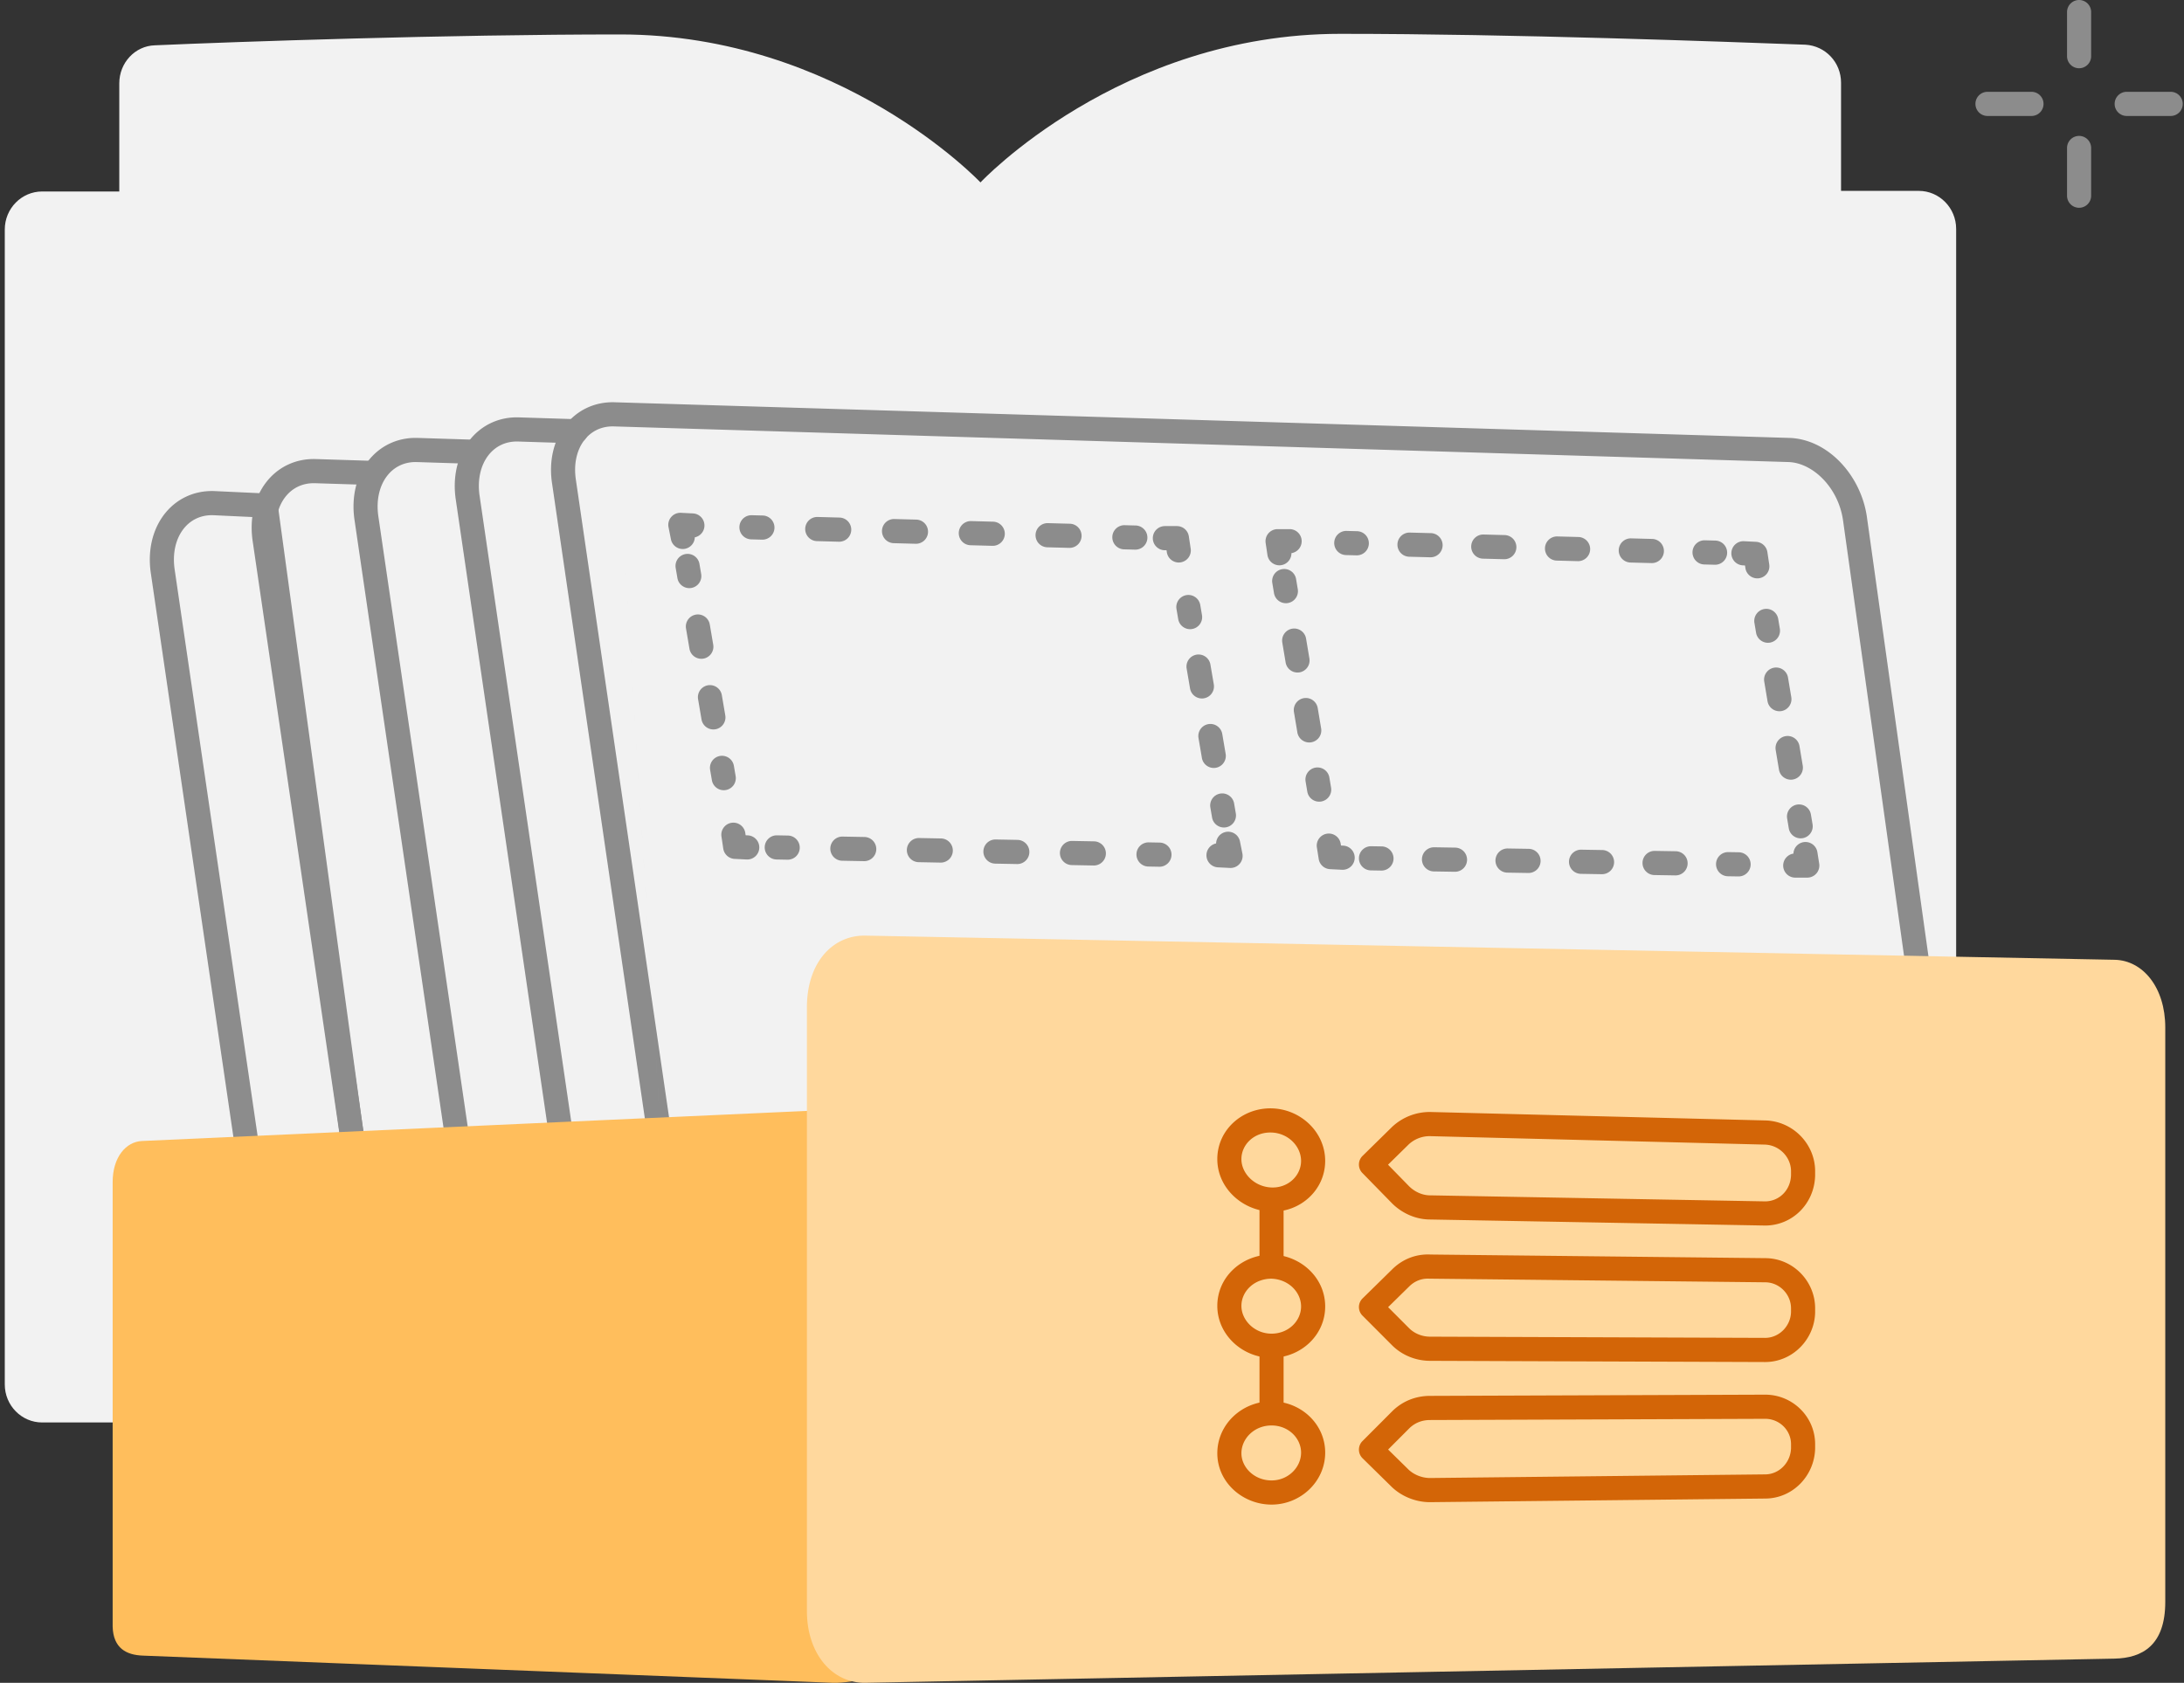 <svg xmlns="http://www.w3.org/2000/svg" width="362" height="279" fill="none" viewBox="0 0 362 279"><rect x="0" y="0" width="362" height="279" fill="#333333" stroke="none"/><path fill="#F2F2F2" d="M305.155 31.646V13.721c0-3.405-2.597-6.109-5.894-6.31-13.685-.5-48.346-1.802-77.114-1.802-36.56 0-59.634 24.635-59.634 24.635S139.338 5.71 102.779 5.71c-28.668 0-63.43 1.201-77.115 1.802-3.296.1-5.893 2.904-5.893 6.309v17.925H6.985c-3.396 0-6.193 2.804-6.193 6.31v191.47c0 3.505 2.797 6.309 6.193 6.309H318.04c3.397 0 6.194-2.804 6.194-6.309V37.956c0-3.506-2.797-6.31-6.194-6.31z"/><path fill="#8C8C8C" fill-rule="evenodd" d="M86.064 69.2h.005l9.48.3a2 2 0 0 1 1.935 2.065 2 2 0 0 1-2.06 1.938l-9.498-.3c-2.137-.077-3.868.821-5.018 2.339-1.168 1.542-1.808 3.838-1.424 6.59l.001.006 19.778 135.086c.785 5.514 5.391 9.697 9.809 9.697a2 2 0 0 1 1.998 2.003 2 2 0 0 1-1.998 2.003c-6.768 0-12.75-6.029-13.764-13.132v-.004L75.527 82.696c-.512-3.655.295-7.064 2.198-9.577 1.922-2.537 4.883-4.042 8.338-3.92" clip-rule="evenodd"/><path fill="#8C8C8C" fill-rule="evenodd" d="M69.283 72.606h.005l9.48.3a2 2 0 0 1 1.935 2.065 2 2 0 0 1-2.06 1.938l-9.498-.3c-2.137-.077-3.868.821-5.018 2.339-1.168 1.542-1.808 3.838-1.424 6.59l.001.006 19.778 135.087c.785 5.513 5.39 9.696 9.809 9.696a2 2 0 0 1 1.998 2.003 2 2 0 0 1-1.998 2.003c-6.768 0-12.75-6.029-13.764-13.131v-.005L58.746 86.102c-.512-3.654.295-7.064 2.198-9.576 1.922-2.538 4.883-4.043 8.338-3.92" clip-rule="evenodd"/><path fill="#8C8C8C" fill-rule="evenodd" d="M52.401 76.11h.005l9.48.3a2 2 0 0 1 1.935 2.066 2 2 0 0 1-2.06 1.938l-9.498-.3c-2.137-.077-3.868.821-5.018 2.339-1.168 1.542-1.808 3.838-1.424 6.59l.001.006L65.6 224.136c.785 5.513 5.39 9.696 9.809 9.696a2 2 0 0 1 1.997 2.003 2 2 0 0 1-1.997 2.003c-6.768 0-12.75-6.029-13.764-13.132v-.004L41.864 89.607c-.512-3.654.295-7.064 2.198-9.577 1.922-2.537 4.883-4.042 8.338-3.92" clip-rule="evenodd"/><path fill="#8C8C8C" fill-rule="evenodd" d="M101.946 66.695h.005l194.674 5.909h.016c6.396.247 11.787 6.223 12.788 13.025l.002.014 18.077 129.064.002.012c1.014 6.818-2.989 13.203-9.669 13.203H124.855c-6.671 0-12.65-6.031-13.664-13.029m-.001-.002L91.516 80.222l-.002-.01c-.568-3.656.21-7.072 2.103-9.59 1.91-2.544 4.876-4.049 8.329-3.927m-5.138 6.336c-1.153 1.535-1.773 3.824-1.345 6.573l.003.019 19.678 134.69.001.003c.784 5.419 5.393 9.6 9.71 9.6h192.986c3.504 0 6.493-3.421 5.716-8.615l-.003-.019-18.078-129.068-.001-.006c-.799-5.41-4.991-9.442-8.98-9.6l-.007-.001-194.668-5.908h-.011c-2.139-.077-3.866.822-5 2.332M27.182 85.336c1.923-2.538 4.886-4.043 8.343-3.92l.022.001 8.59.4a2 2 0 0 1 1.896 1.817L67.51 240.957a2.006 2.006 0 0 1-1.99 2.187c-6.768 0-19.742-6.03-20.756-13.132v-.004L24.983 94.913c-.512-3.655.296-7.064 2.198-9.577m1.759 9.013v.006L48.72 229.44c.654 4.588 10.944 8.255 14.58 9.357L42.214 85.738l-6.843-.319c-2.132-.073-3.86.824-5.007 2.34-1.168 1.542-1.81 3.838-1.424 6.59" clip-rule="evenodd"/><path fill="#8C8C8C" fill-rule="evenodd" d="M219.938 138.22a2 2 0 0 1 2.285 1.666l.046.296.378.019a2 2 0 0 1 1.895 2.1 2 2 0 0 1-2.095 1.901l-1.998-.101a2 2 0 0 1-1.873-1.688l-.3-1.902a2.003 2.003 0 0 1 1.662-2.291m-7.412-43.859a2 2 0 0 1 2.301 1.643l.276 1.645a1.998 1.998 0 1 1-3.94.664l-.276-1.645a2 2 0 0 1 1.639-2.307m1.655 9.871a2 2 0 0 1 2.302 1.643l.551 3.291a2 2 0 0 1-1.638 2.307 2 2 0 0 1-2.302-1.643l-.552-3.291a2 2 0 0 1 1.639-2.307m1.932 11.516a2 2 0 0 1 2.301 1.643l.552 3.291a2 2 0 1 1-3.941.664l-.551-3.29a2.003 2.003 0 0 1 1.639-2.308m1.931 11.517a1.997 1.997 0 0 1 2.301 1.643l.276 1.645a1.998 1.998 0 1 1-3.94.664l-.276-1.645a2 2 0 0 1 1.639-2.307m-7.799-38.843a2 2 0 0 1 1.514-.696h1.997a2 2 0 0 1 1.998 2.002 2 2 0 0 1-1.698 1.98 1.998 1.998 0 0 1-3.973.32l-.3-2.003a2 2 0 0 1 .462-1.604m10.903 1.552a2 2 0 0 1 2.049-1.95l1.747.046a2 2 0 0 1 1.945 2.054 2 2 0 0 1-2.049 1.95l-1.747-.046a2 2 0 0 1-1.945-2.054m10.48.275a2 2 0 0 1 2.049-1.95l3.494.091a2 2 0 0 1 1.944 2.055 2 2 0 0 1-2.049 1.95l-3.493-.092a2 2 0 0 1-1.945-2.054m12.226.32a2 2 0 0 1 2.05-1.95l3.493.092a2 2 0 0 1 1.945 2.054 2 2 0 0 1-2.049 1.95l-3.494-.091a2 2 0 0 1-1.945-2.055m12.227.32a2 2 0 0 1 2.049-1.95l3.493.092a2 2 0 0 1 1.945 2.055 2 2 0 0 1-2.049 1.95l-3.493-.092a2 2 0 0 1-1.945-2.055m12.226.321a2 2 0 0 1 2.05-1.95l3.493.092a2 2 0 0 1 1.945 2.054 2 2 0 0 1-2.05 1.95l-3.493-.092a2 2 0 0 1-1.945-2.054m12.227.32a2 2 0 0 1 2.049-1.95l1.747.046a2 2 0 0 1 1.945 2.055 2 2 0 0 1-2.05 1.95l-1.746-.046a2 2 0 0 1-1.945-2.055m6.443.102a2 2 0 0 1 2.095-1.9l1.998.1a2 2 0 0 1 1.876 1.703l.3 2.003a1.999 1.999 0 1 1-3.952.594l-.057-.381-.364-.018a2 2 0 0 1-1.896-2.1m5.461 9.338a2 2 0 0 1 2.301 1.644l.271 1.622a2 2 0 0 1-1.64 2.306 2 2 0 0 1-2.301-1.644l-.271-1.621a2.003 2.003 0 0 1 1.64-2.307m1.627 9.728a2 2 0 0 1 2.301 1.644l.542 3.243a2.003 2.003 0 0 1-1.64 2.307 2 2 0 0 1-2.301-1.645l-.542-3.242a2.003 2.003 0 0 1 1.64-2.307m1.898 11.35a2 2 0 0 1 2.301 1.644l.542 3.242a2.003 2.003 0 0 1-1.64 2.307 2 2 0 0 1-2.301-1.644l-.542-3.243a2 2 0 0 1 1.64-2.306m1.898 11.349a1.997 1.997 0 0 1 2.3 1.644l.272 1.621a1.998 1.998 0 1 1-3.941.663l-.271-1.622a2 2 0 0 1 1.64-2.306m1.088 6.224a2 2 0 0 1 2.285 1.665l.3 1.903a2 2 0 0 1-.455 1.614 2 2 0 0 1-1.518.701h-1.998a2 2 0 0 1-1.998-2.002 2 2 0 0 1 1.699-1.981 2 2 0 0 1 1.685-1.9m-73.705 2.649a2 2 0 0 1 2.03-1.97l1.741.029a2 2 0 0 1 1.965 2.035 2 2 0 0 1-2.031 1.97l-1.741-.029a2 2 0 0 1-1.964-2.035m10.445.171a2 2 0 0 1 2.031-1.969l3.481.057a2 2 0 0 1 1.965 2.035 2 2 0 0 1-2.03 1.97l-3.482-.057a2 2 0 0 1-1.965-2.036m12.187.201a2 2 0 0 1 2.03-1.97l3.482.057a2 2 0 0 1 1.965 2.036 2 2 0 0 1-2.031 1.969l-3.481-.057a2 2 0 0 1-1.965-2.035m12.186.2a2 2 0 0 1 2.031-1.97l3.481.058a2 2 0 0 1 1.965 2.035 2 2 0 0 1-2.03 1.97l-3.482-.058a2 2 0 0 1-1.965-2.035m12.187.2a2 2 0 0 1 2.03-1.969l3.482.057a2 2 0 0 1 1.965 2.035 2 2 0 0 1-2.031 1.97l-3.481-.057a2 2 0 0 1-1.965-2.036m12.186.201a2 2 0 0 1 2.031-1.97l1.74.028a2 2 0 0 1 1.965 2.036 2 2 0 0 1-2.03 1.97l-1.741-.029a2 2 0 0 1-1.965-2.035m-163.173-6.83a2 2 0 0 1 2.272 1.684l.057.381.364.018a2 2 0 0 1 1.896 2.101 2 2 0 0 1-2.095 1.9l-1.998-.1a2 2 0 0 1-1.876-1.703l-.3-2.003a2.003 2.003 0 0 1 1.68-2.278m-7.633-44.556a2 2 0 0 1 2.306 1.637l.285 1.674a2 2 0 0 1-1.632 2.311 2 2 0 0 1-2.306-1.636l-.286-1.674a2.003 2.003 0 0 1 1.633-2.312m1.712 10.043a2 2 0 0 1 2.306 1.637l.571 3.347a2.003 2.003 0 0 1-1.633 2.312 2 2 0 0 1-2.305-1.637l-.571-3.348a2 2 0 0 1 1.632-2.311m1.998 11.716a2 2 0 0 1 2.306 1.637l.571 3.348a1.998 1.998 0 1 1-3.939.675l-.57-3.348a2.003 2.003 0 0 1 1.632-2.312m1.998 11.717a2 2 0 0 1 2.306 1.637l.285 1.673a1.998 1.998 0 1 1-3.938.675l-.286-1.673a2 2 0 0 1 1.633-2.312m-8.082-39.62a2 2 0 0 1 1.612-.692l1.998.1a2 2 0 0 1 1.896 2.1 2 2 0 0 1-1.597 1.864 1.998 1.998 0 0 1-3.956.332l-.399-2.003a2 2 0 0 1 .446-1.7m11.302 1.653a2 2 0 0 1 2.05-1.948l1.818.048a2 2 0 0 1 1.944 2.056 2 2 0 0 1-2.05 1.949l-1.818-.05a2 2 0 0 1-1.944-2.055m10.908.292a2 2 0 0 1 2.05-1.949l3.636.098a2 2 0 0 1 1.944 2.055 2 2 0 0 1-2.05 1.95l-3.636-.098a2 2 0 0 1-1.944-2.056m12.726.34a2 2 0 0 1 2.05-1.948l3.636.097c1.103.03 1.973.95 1.944 2.056a2 2 0 0 1-2.05 1.949l-3.636-.098A2 2 0 0 1 146.191 88m12.726.341a2 2 0 0 1 2.05-1.949l3.636.098c1.103.03 1.973.95 1.944 2.055a2 2 0 0 1-2.05 1.949l-3.636-.097a2 2 0 0 1-1.944-2.056m12.726.34a2 2 0 0 1 2.05-1.948l3.636.097c1.103.03 1.973.95 1.944 2.056a2 2 0 0 1-2.051 1.948l-3.635-.097a2 2 0 0 1-1.944-2.055m12.726.341a2 2 0 0 1 2.05-1.948l1.818.048c1.103.03 1.973.95 1.944 2.056a2 2 0 0 1-2.051 1.948l-1.818-.048a2 2 0 0 1-1.943-2.056m6.712.202a2 2 0 0 1 1.998-2.003h1.998c.989 0 1.829.725 1.975 1.705l.3 2.003a1.998 1.998 0 1 1-3.951.594l-.045-.297h-.277a2 2 0 0 1-1.998-2.002m5.557 9.443a2 2 0 0 1 2.306 1.636l.28 1.645a1.998 1.998 0 1 1-3.938.676l-.281-1.646a2 2 0 0 1 1.633-2.311m1.684 9.871a1.997 1.997 0 0 1 2.305 1.636l.562 3.291a1.998 1.998 0 1 1-3.939.675l-.561-3.29a2 2 0 0 1 1.633-2.312m1.964 11.516a2 2 0 0 1 2.306 1.637l.561 3.29a2.003 2.003 0 0 1-1.632 2.312 2 2 0 0 1-2.306-1.637l-.561-3.29a2 2 0 0 1 1.632-2.312m1.965 11.516a2 2 0 0 1 2.305 1.637l.281 1.645a2.003 2.003 0 0 1-1.632 2.312 2 2 0 0 1-2.306-1.637l-.281-1.645a2.003 2.003 0 0 1 1.633-2.312m.924 6.361a2 2 0 0 1 2.351 1.571l.4 2.003a2 2 0 0 1-.447 1.701 2 2 0 0 1-1.612.692l-1.998-.1a2 2 0 0 1-1.895-2.101 2 2 0 0 1 1.596-1.862 2 2 0 0 1 1.605-1.904m-76.423 2.525a2 2 0 0 1 2.035-1.964l1.813.034a2 2 0 0 1 1.959 2.04 2 2 0 0 1-2.035 1.965l-1.812-.035a2 2 0 0 1-1.96-2.04m10.874.206a2 2 0 0 1 2.035-1.964l3.625.068a2 2 0 0 1 1.959 2.041 2 2 0 0 1-2.035 1.964l-3.624-.068a2 2 0 0 1-1.96-2.041m12.686.241a2 2 0 0 1 2.035-1.965l3.625.069a2 2 0 0 1 1.959 2.04 2 2 0 0 1-2.035 1.965l-3.624-.069a2 2 0 0 1-1.96-2.04m12.686.24a2 2 0 0 1 2.035-1.965l3.625.069a2 2 0 0 1 1.959 2.04 2 2 0 0 1-2.035 1.965l-3.624-.069a2 2 0 0 1-1.96-2.04m12.686.24a2 2 0 0 1 2.035-1.964l3.625.068a2 2 0 0 1 1.959 2.041 2 2 0 0 1-2.035 1.964l-3.625-.068a2 2 0 0 1-1.959-2.041m12.686.241a2 2 0 0 1 2.035-1.965l1.812.034a2 2 0 0 1 1.96 2.041 2 2 0 0 1-2.035 1.964l-1.813-.034a2 2 0 0 1-1.959-2.04" clip-rule="evenodd"/><path fill="#FFBE5C" d="m23.667 274.489 114.373 4.506c3.097.101 10.589-1.402 10.589-3.204v-88.826c0-1.902-2.498-3.304-5.594-3.204l-119.468 5.408c-2.697.1-4.894 2.703-4.894 6.809v73.704c.1 3.605 2.297 4.707 4.994 4.807"/><path fill="#FFD89D" d="m350.504 274.988-207.07 4.006c-5.394.1-9.69-4.707-9.69-11.917V167.036c0-7.611 4.396-12.017 9.69-11.917l207.07 4.006c4.695.1 8.391 4.606 8.391 11.215v95.235c0 7.21-3.796 9.313-8.391 9.413"/><path fill="#D36507" fill-rule="evenodd" d="M210.76 190.368a2 2 0 0 1 1.997 2.003v48.068a2 2 0 0 1-1.997 2.003 2 2 0 0 1-1.998-2.003v-48.068a2 2 0 0 1 1.998-2.003" clip-rule="evenodd"/><path fill="#FFD89D" fill-rule="evenodd" d="M210.76 198.88c3.795.1 6.892-2.804 6.892-6.409s-3.097-6.61-6.892-6.71c-3.896-.1-6.993 2.804-6.993 6.409s3.197 6.61 6.993 6.71m0 24.234c3.795 0 6.892-2.904 6.892-6.509s-3.097-6.509-6.892-6.609c-3.896 0-6.993 2.904-6.993 6.509s3.197 6.609 6.993 6.609m6.892 17.727c0 3.605-3.097 6.609-6.892 6.609s-6.993-2.904-6.993-6.509 3.097-6.61 6.993-6.61c3.795 0 6.892 2.904 6.892 6.51m19.378-40.659 55.539 1.001c3.396 0 6.193-2.704 6.293-6.309v-.701c0-3.405-2.797-6.309-6.293-6.409l-55.539-1.402a7.12 7.12 0 0 0-4.894 1.903l-4.895 4.807 4.895 5.007c1.298 1.302 3.096 2.103 4.894 2.103m55.539 23.631-55.539-.2c-1.798 0-3.596-.701-4.894-2.003l-4.895-4.907 4.895-4.806c1.298-1.302 2.997-2.003 4.894-1.903l55.539.601c3.496 0 6.293 2.904 6.293 6.309v.701c-.1 3.404-2.897 6.208-6.293 6.208m-55.539 23.235 55.539-.601c3.396 0 6.193-2.804 6.293-6.309v-.701c0-3.405-2.797-6.209-6.293-6.209l-55.539.201c-1.897 0-3.596.701-4.894 2.002l-4.895 4.907 4.895 4.807c1.298 1.202 3.096 1.903 4.894 1.903" clip-rule="evenodd"/><path fill="#D36507" fill-rule="evenodd" d="M210.708 187.763c-2.882-.073-4.943 2.036-4.943 4.407 0 2.38 2.189 4.632 5.047 4.708 2.762.072 4.842-2.016 4.842-4.407 0-2.415-2.126-4.633-4.946-4.708m-8.938 4.407c0-4.838 4.132-8.537 9.041-8.411h.001c4.771.126 8.838 3.917 8.838 8.712 0 4.819-4.113 8.538-8.943 8.411-4.733-.125-8.937-3.881-8.937-8.712m31.741-2.452-3.444 3.382 3.488 3.569c.956.955 2.255 1.51 3.475 1.51h.036l55.519 1.001c2.269-.008 4.196-1.803 4.279-4.336v-.671c0-2.307-1.922-4.336-4.349-4.407h-.003l-55.505-1.401a5.12 5.12 0 0 0-3.496 1.353m-2.73-2.925a9.12 9.12 0 0 1 6.3-2.433l55.545 1.402c4.564.131 8.234 3.91 8.234 8.411v.701l-.001.056c-.129 4.658-3.781 8.256-8.29 8.256l-.036-.001-55.522-1.001c-2.365-.005-4.652-1.049-6.288-2.689l-.014-.015-4.895-5.007a2.005 2.005 0 0 1 .029-2.832l4.895-4.807zm6.31 21.198 55.478.601h.011c4.615.006 8.28 3.825 8.28 8.311v.701l-.001.036v.023c-.131 4.454-3.779 8.153-8.29 8.153h-.007l-55.532-.2h-.004c-2.298-.001-4.611-.894-6.303-2.59l-4.894-4.907a2.004 2.004 0 0 1 .014-2.847l4.888-4.799c1.67-1.67 3.893-2.599 6.36-2.482m-.166 4.003c-1.306-.069-2.46.4-3.376 1.319l-.015.014-3.453 3.391 3.468 3.476c.904.907 2.185 1.416 3.481 1.416h.008l55.531.2h.004c2.271-.002 4.208-1.895 4.291-4.238v-.669c0-2.319-1.923-4.306-4.295-4.306h-.022l-55.538-.601zm-26.192.004c-2.916.013-4.968 2.148-4.968 4.507 0 2.386 2.186 4.606 4.995 4.606s4.894-2.122 4.894-4.506c0-2.371-2.074-4.519-4.921-4.607m-8.963 4.507c0-4.845 4.128-8.512 8.99-8.512h.052c4.731.125 8.838 3.779 8.838 8.612 0 4.826-4.11 8.512-8.89 8.512-4.784 0-8.99-3.789-8.99-8.612m90.799 14.72c4.579 0 8.291 3.68 8.291 8.212v.701l-.001.057c-.129 4.531-3.754 8.249-8.279 8.255h-.011l-55.517.6-.022.001c-2.292 0-4.576-.886-6.249-2.434l-.043-.041-4.895-4.807a2 2 0 0 1-.599-1.42 2 2 0 0 1 .585-1.427l4.894-4.907c1.681-1.685 3.89-2.588 6.303-2.589h.004zm.004 4.006h-.004l-55.531.2h-.008c-1.38 0-2.566.499-3.481 1.417l-3.468 3.476 3.43 3.368c.921.842 2.219 1.35 3.51 1.353h.009l55.517-.601h.022c2.254 0 4.212-1.875 4.295-4.337v-.67c0-2.277-1.88-4.204-4.291-4.206m-90.803 5.71c0-4.806 4.087-8.613 8.99-8.613 4.78 0 8.89 3.686 8.89 8.512 0 4.788-4.069 8.613-8.89 8.613-4.743 0-8.99-3.65-8.99-8.512m8.99-4.607c-2.89 0-4.995 2.202-4.995 4.607 0 2.348 2.145 4.506 4.995 4.506 2.77 0 4.894-2.184 4.894-4.607 0-2.384-2.084-4.506-4.894-4.506" clip-rule="evenodd"/><path fill="#8C8C8C" fill-rule="evenodd" d="M344.611 0a2 2 0 0 1 1.998 2.003v7.31a2 2 0 0 1-1.998 2.003 2 2 0 0 1-1.998-2.003v-7.31A2 2 0 0 1 344.611 0M327.43 17.224a2 2 0 0 1 1.998-2.002h7.292a2 2 0 0 1 1.998 2.002 2 2 0 0 1-1.998 2.003h-7.292a2 2 0 0 1-1.998-2.003m23.075 0a2 2 0 0 1 1.997-2.002h7.292a2 2 0 0 1 1.998 2.002 2 2 0 0 1-1.998 2.003h-7.292a2 2 0 0 1-1.997-2.003m-5.894 5.308a2 2 0 0 1 1.998 2.003v7.91a2 2 0 0 1-1.998 2.004 2 2 0 0 1-1.998-2.003v-7.911a2 2 0 0 1 1.998-2.003" clip-rule="evenodd"/></svg>